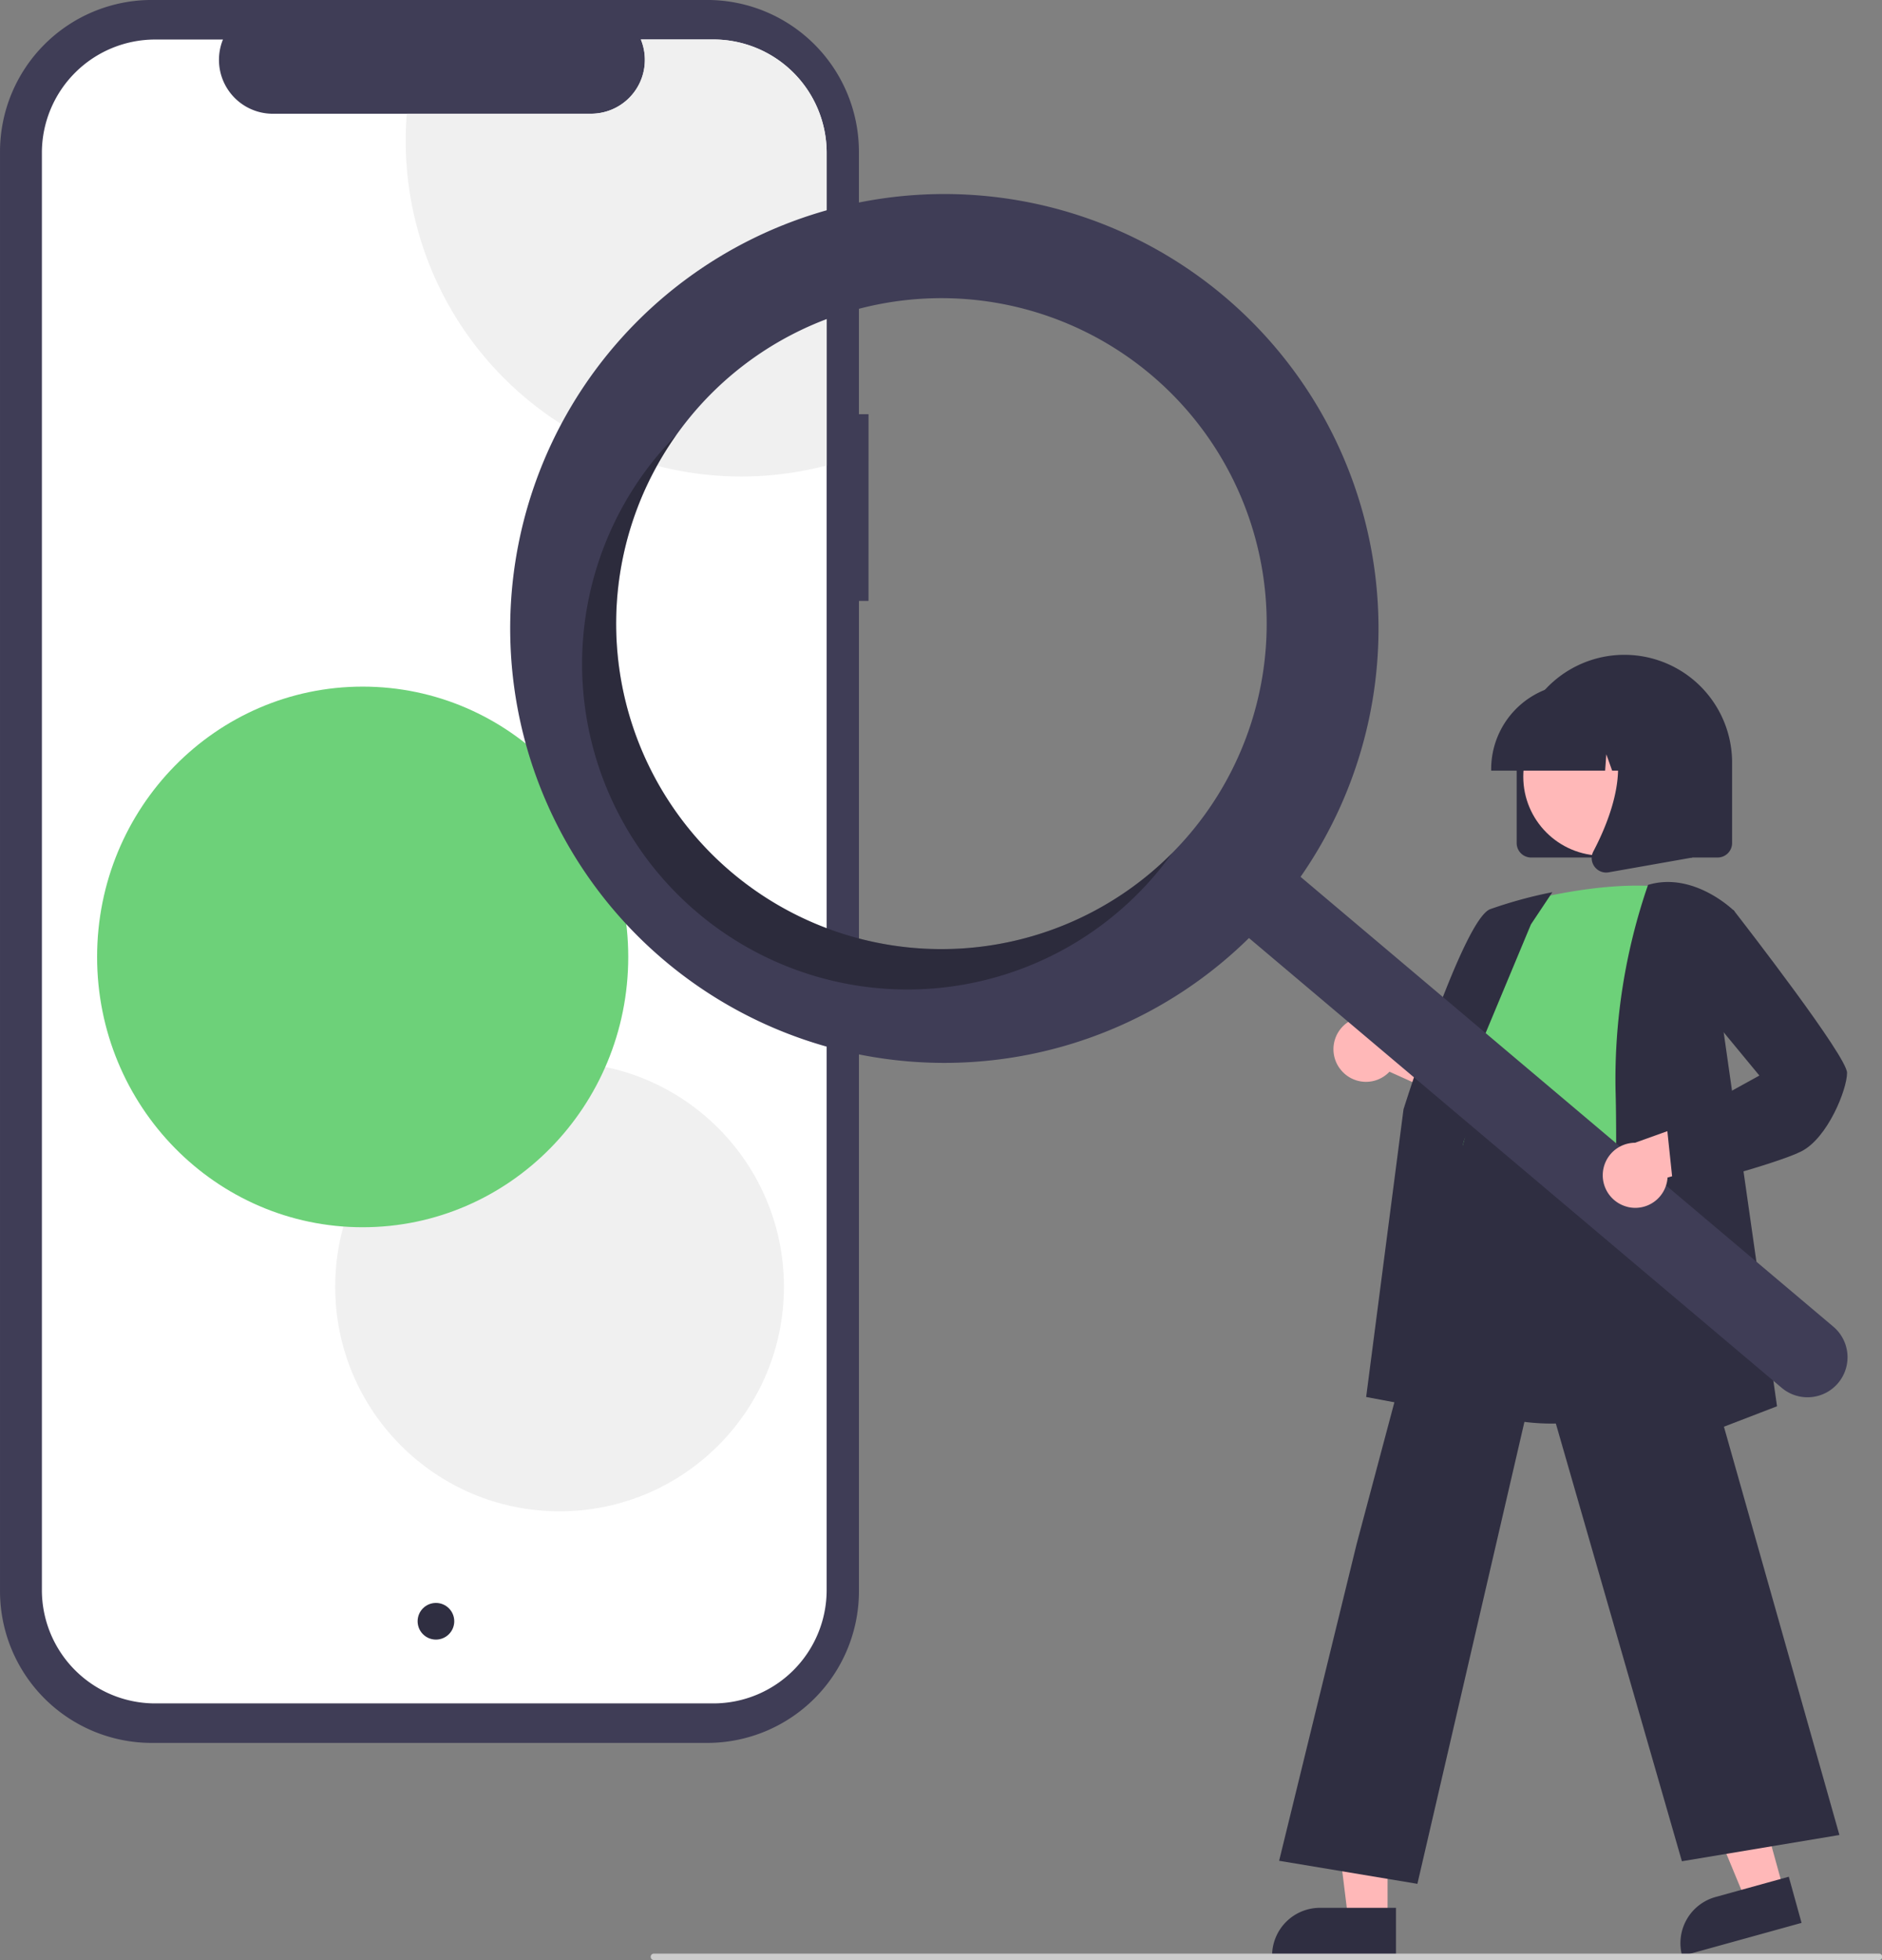 <svg xmlns="http://www.w3.org/2000/svg" width="205.514" height="213.9" viewBox="0 0 205.514 213.9">
  <rect x="0" y="0" width="205.514" height="213.9" fill="#808080" stroke="none"/>
  <g id="illustration" transform="translate(-168.396 -86.068)">
    <g id="Group_2094" data-name="Group 2094" transform="translate(58 -141)">
      <path id="Path_2745" data-name="Path 2745" d="M716.949,235.134H715.9V206.5a16.57,16.57,0,0,0-16.57-16.57H638.677a16.57,16.57,0,0,0-16.57,16.57V363.571a16.57,16.57,0,0,0,16.57,16.57h60.656a16.57,16.57,0,0,0,16.57-16.57V255.513h1.045Z" transform="translate(-511.71 37.135)" fill="#3f3d56"/>
      <path id="Path_2746" data-name="Path 2746" d="M720.724,214.49V371.328A12.372,12.372,0,0,1,708.348,383.7H647.4a12.371,12.371,0,0,1-12.372-12.373V214.49A12.371,12.371,0,0,1,647.4,202.118h7.4a5.882,5.882,0,0,0,5.445,8.1h34.749a5.876,5.876,0,0,0,5.445-8.1h7.914A12.372,12.372,0,0,1,720.724,214.49Z" transform="translate(-520.058 29.264)" fill="#fff"/>
      <path id="Path_2818" data-name="Path 2818" d="M793.249,214.49V248.6a36.645,36.645,0,0,1-45.968-35.419q0-1.5.121-2.97h20.112a5.875,5.875,0,0,0,5.445-8.1h7.915A12.372,12.372,0,0,1,793.249,214.49Z" transform="translate(-592.583 29.264)" fill="#f0f0f0"/>
      <circle id="Ellipse_305" data-name="Ellipse 305" cx="24.5" cy="24.5" r="24.5" transform="translate(147 343)" fill="#f0f0f0"/>
      <ellipse id="Ellipse_306" data-name="Ellipse 306" cx="29" cy="29.5" rx="29" ry="29.5" transform="translate(121 302)" fill="#6dd179"/>
      <circle id="Ellipse_343" data-name="Ellipse 343" cx="2" cy="2" r="2" transform="translate(156 402)" fill="#2f2e41"/>
    </g>
    <path id="Path_2799" data-name="Path 2799" d="M755.712,344.184v-8.778a11.763,11.763,0,1,1,23.526,0v8.778a1.582,1.582,0,0,1-1.58,1.58H757.292A1.582,1.582,0,0,1,755.712,344.184Z" transform="translate(-421.697 -166.113)" fill="#2f2e41"/>
    <path id="Path_2800" data-name="Path 2800" d="M574.014,507.215l-4.149,1.148-6.4-15.456,6.123-1.695Z" transform="translate(-210.843 -214.903)" fill="#ffb8b8"/>
    <path id="Path_2801" data-name="Path 2801" d="M5.227,0h8.3V5.227H0A5.227,5.227,0,0,1,5.227,0Z" transform="translate(350.694 294.487) rotate(-15.47)" fill="#2f2e41"/>
    <path id="Path_2802" data-name="Path 2802" d="M458.588,515.191h-4.3l-2.048-16.6h6.354Z" transform="translate(-138.671 -219.688)" fill="#ffb8b8"/>
    <path id="Path_2803" data-name="Path 2803" d="M439.651,542.372h8.3V547.6H434.424A5.227,5.227,0,0,1,439.651,542.372Z" transform="translate(-127.114 -248.099)" fill="#2f2e41"/>
    <path id="Path_2804" data-name="Path 2804" d="M699.464,441.8a3.531,3.531,0,0,0,5.4.322l11.444,5.147-1.041-6.437-10.707-3.9a3.55,3.55,0,0,0-5.1,4.869Z" transform="translate(-384.738 -239.095)" fill="#ffb8b8"/>
    <path id="Path_2805" data-name="Path 2805" d="M735.31,477.993a23.212,23.212,0,0,1-10.446-2.128,13.489,13.489,0,0,1-6.92-8.275c-1.63-5.161.425-10.232,2.413-15.136a33.82,33.82,0,0,0,2.7-8.738l.105-1c.47-4.511.876-8.407,3.124-9.869,1.165-.757,2.732-.8,4.79-.132L750.4,438.99l-.711,36.69-.117.039A51.337,51.337,0,0,1,735.31,477.993Z" transform="translate(-396.807 -236.578)" fill="#2f2e41"/>
    <path id="Path_2806" data-name="Path 2806" d="M744.741,397.37s9.481-2.809,16.854-1.756c0,0-4.214,23.175-2.809,30.9s-24.4,2.985-19.137-4.389l1.756-8.778a5.857,5.857,0,0,1-.351-7.725Z" transform="translate(-410.814 -212.659)" fill="#6dd179"/>
    <path id="Path_2807" data-name="Path 2807" d="M720.59,454.7l-11.684-2.191,4.079-31.394c.274-.876,6.594-20.767,9.464-21.843a48.994,48.994,0,0,1,6.379-1.772l.416-.083-2.343,3.514-9.328,22.351Z" transform="translate(-391.326 -213.984)" fill="#2f2e41"/>
    <path id="Path_2808" data-name="Path 2808" d="M696.945,549.617l-15.1-2.516,8.472-34.6,12.607-47.311.124.84c.01.063,1.188,6.243,18.663,3.5l.154-.024.042.15,21.121,74.629-17.2,2.867-15.69-54.449Z" transform="translate(-373.769 -257.961)" fill="#2f2e41"/>
    <path id="Path_2809" data-name="Path 2809" d="M784.436,458.518l.009-.266c.011-.295,1.049-29.626.7-41.422a65.069,65.069,0,0,1,3.523-22.189l.031-.082.085-.024c4.958-1.416,9.259,2.811,9.3,2.854l.06.06L796.736,409.1l6.045,42.361Z" transform="translate(-440.335 -211.923)" fill="#2f2e41"/>
    <circle id="Ellipse_304" data-name="Ellipse 304" cx="8.624" cy="8.624" r="8.624" transform="translate(334.737 162.199)" fill="#ffb8b8"/>
    <path id="Path_2810" data-name="Path 2810" d="M747.787,341.948a9.316,9.316,0,0,1,9.3-9.305h1.756a9.315,9.315,0,0,1,9.3,9.305v.176h-3.71l-1.265-3.544-.253,3.544h-1.918l-.638-1.788-.128,1.788H747.787Z" transform="translate(-416.555 -171.953)" fill="#2f2e41"/>
    <path id="Path_2811" data-name="Path 2811" d="M779.349,359.79a1.556,1.556,0,0,1-.124-1.653c1.86-3.539,4.465-10.078,1.008-14.11l-.248-.29h10.038v15.071l-9.119,1.609a1.617,1.617,0,0,1-.28.025,1.574,1.574,0,0,1-1.275-.651Z" transform="translate(-436.836 -179.151)" fill="#2f2e41"/>
    <path id="Path_2812" data-name="Path 2812" d="M520.7,191.6a47.41,47.41,0,1,0,2.688,70.017l58.154,49.07a4.369,4.369,0,1,0,5.641-6.673l-.006-.005-58.154-49.07A47.413,47.413,0,0,0,520.7,191.6Zm-3.749,58.614a35.52,35.52,0,1,1-4.24-50.053h0A35.52,35.52,0,0,1,516.955,250.21Z" transform="translate(-218.606 -73.18)" fill="#3f3d56"/>
    <path id="Path_2813" data-name="Path 2813" d="M481.337,303.015a35.522,35.522,0,0,1-6.027-47.75q-1.019,1.026-1.97,2.149a35.52,35.52,0,0,0,54.294,45.813q.949-1.124,1.787-2.3A35.522,35.522,0,0,1,481.337,303.015Z" transform="translate(-233.042 -121.744)" opacity="0.3" style="mix-blend-mode: normal;isolation: isolate"/>
    <path id="Path_2814" data-name="Path 2814" d="M785.17,475.193a3.531,3.531,0,0,0,4.362-3.207l12.091-3.356-4.915-4.285-10.728,3.844a3.55,3.55,0,0,0-.81,7Z" transform="translate(-439.04 -257.41)" fill="#ffb8b8"/>
    <path id="Path_2815" data-name="Path 2815" d="M803.166,433.573l-.736-6.99,10.1-5.572-6.585-7.971,1.074-8.954,2.676-1.147.083.107c1.262,1.622,12.327,15.9,12.327,17.665,0,1.813-2.117,7.136-5.013,8.584-2.794,1.4-13.284,4.112-13.729,4.227Z" transform="translate(-452.011 -217.566)" fill="#2f2e41"/>
    <path id="Path_2816" data-name="Path 2816" d="M705.9,728H572.117a.351.351,0,0,1,0-.7H705.9a.351.351,0,1,1,0,.7Z" transform="translate(-332.341 -428.03)" fill="#ccc"/>
  </g>
</svg>
